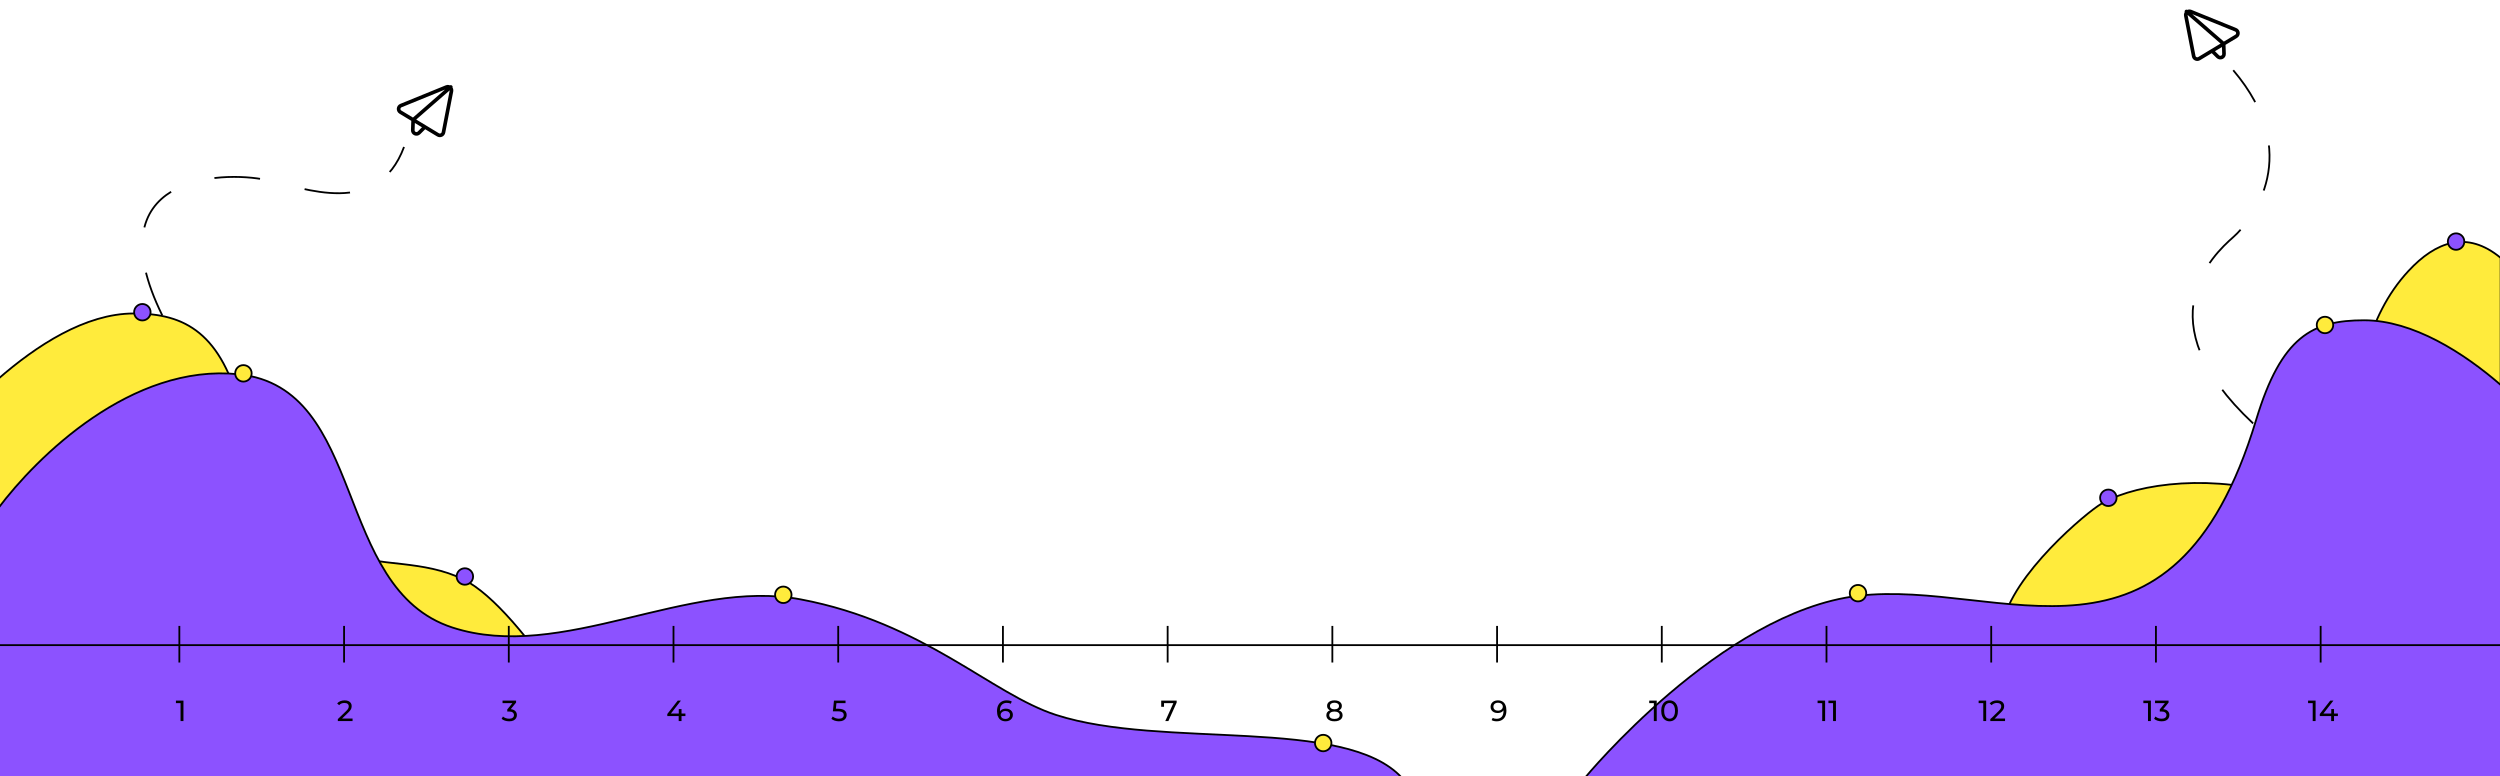 <svg width="1366" height="424" viewBox="0 0 1366 424" fill="none" xmlns="http://www.w3.org/2000/svg">
<path d="M1316.03 148.009C1330.92 131.987 1347.94 125.634 1366.37 140.906V422.194L1093.69 421.602C1092.98 421.484 1093.69 398.266 1093.69 346.379C1093.69 320.147 1135.14 284.148 1146.26 276.498C1162.25 265.502 1202.39 258.407 1242.88 269.404C1302.89 285.698 1268.16 199.507 1316.03 148.009Z" fill="#FFEB3C" stroke="black"/>
<path d="M1291.73 175C1318.37 175 1346.29 192.756 1367 210.866V425H866C866 425 940.511 334.502 1015.13 325.568C1093.22 316.218 1187.34 379.901 1232.78 229.332C1246.58 183.64 1263.68 175 1291.73 175Z" fill="#8C52FF" stroke="black"/>
<circle cx="1015.22" cy="324.112" r="4.5" fill="#FFEB3C" stroke="black"/>
<circle cx="1270.37" cy="177.572" r="4.5" fill="#FFEB3C" stroke="black"/>
<circle cx="1152" cy="272" r="4.5" fill="#8C52FF" stroke="black"/>
<circle cx="1342" cy="132" r="4.5" fill="#8C52FF" stroke="black"/>
<path d="M73.154 171.283C46.534 171.283 19.697 188.993 -1 207.057V420.283H335C335 420.283 286.644 332.931 253 316.5C210 295.5 158.565 330.49 132.052 225.475C121.053 181.909 101.184 171.283 73.154 171.283Z" fill="#FFEB3C" stroke="black"/>
<path d="M130.384 204.496C71.908 198.423 20.187 249.564 -1 277.761V425H766C735.107 391.258 635.326 409.427 577.091 390.668C541.581 379.23 505 340.26 437.5 327.5C375.714 315.82 306.865 362.267 247.21 342.886C181.458 321.525 200.864 211.817 130.384 204.496Z" fill="#8C52FF" stroke="black"/>
<circle cx="428" cy="325" r="4.5" fill="#FFEB3C" stroke="black"/>
<circle cx="723" cy="406" r="4.5" fill="#FFEB3C" stroke="black"/>
<circle cx="133" cy="204" r="4.5" fill="#FFEB3C" stroke="black"/>
<circle cx="77.782" cy="170.597" r="4.5" fill="#8C52FF" stroke="black"/>
<circle cx="254" cy="315" r="4.5" fill="#8C52FF" stroke="black"/>
<path d="M1231.12 231.379C1170.81 174.969 1209.38 139.136 1220.25 129.557C1231.12 119.978 1258.83 83.79 1220.25 38.379" stroke="black" stroke-dasharray="25 25"/>
<path d="M1194.67 6.276L1215.01 23.953L1215.2 29.421C1215.27 31.233 1213.08 32.189 1211.79 30.91L1208.65 27.785M1198.63 30.685L1194.34 8.551C1194.04 6.993 1195.58 5.72 1197.05 6.318L1221.56 16.269C1223.09 16.889 1223.25 18.985 1221.84 19.835L1201.62 32.018C1200.43 32.735 1198.89 32.05 1198.63 30.685Z" stroke="black" stroke-width="2" stroke-linecap="round" stroke-linejoin="round"/>
<path d="M88.662 172.311C51.123 95.88 120.535 93.05 145.679 98.358C166.518 102.756 206.237 119.234 220.757 80.311" stroke="black" stroke-dasharray="25 25"/>
<path d="M246.315 47.518L225.743 65.466L225.544 71.083C225.48 72.897 227.671 73.852 228.956 72.57L232.177 69.356M242.309 72.337L246.665 49.776C246.967 48.217 245.418 46.945 243.947 47.544L219.053 57.688C217.53 58.309 217.366 60.401 218.773 61.252L239.311 73.67C240.501 74.39 242.045 73.704 242.309 72.337Z" stroke="black" stroke-width="2" stroke-linecap="round" stroke-linejoin="round"/>
<line y1="352.5" x2="1366" y2="352.5" stroke="black"/>
<path d="M98 342L98 352L98 362" stroke="black"/>
<path d="M188 342L188 352L188 362" stroke="black"/>
<path d="M278 342L278 352L278 362" stroke="black"/>
<path d="M368 342L368 352L368 362" stroke="black"/>
<path d="M458 342L458 352L458 362" stroke="black"/>
<path d="M548 342L548 352L548 362" stroke="black"/>
<path d="M638 342L638 352L638 362" stroke="black"/>
<path d="M728 342L728 352L728 362" stroke="black"/>
<path d="M818 342L818 352L818 362" stroke="black"/>
<path d="M908 342L908 352L908 362" stroke="black"/>
<path d="M998 342L998 352L998 362" stroke="black"/>
<path d="M1088 342L1088 352L1088 362" stroke="black"/>
<path d="M1178 342L1178 352L1178 362" stroke="black"/>
<path d="M1268 342L1268 352L1268 362" stroke="black"/>
<path d="M98.656 394V383.44L99.344 384.192H96.128V382.8H100.24V394H98.656Z" fill="black"/>
<path d="M184.592 394V392.912L189.152 388.512C189.557 388.128 189.856 387.792 190.048 387.504C190.251 387.205 190.384 386.933 190.448 386.688C190.523 386.432 190.56 386.187 190.56 385.952C190.56 385.376 190.357 384.923 189.952 384.592C189.547 384.261 188.955 384.096 188.176 384.096C187.579 384.096 187.04 384.197 186.56 384.4C186.08 384.592 185.664 384.896 185.312 385.312L184.224 384.368C184.651 383.824 185.221 383.408 185.936 383.12C186.661 382.821 187.456 382.672 188.32 382.672C189.099 382.672 189.776 382.8 190.352 383.056C190.928 383.301 191.371 383.659 191.68 384.128C192 384.597 192.16 385.152 192.16 385.792C192.16 386.155 192.112 386.512 192.016 386.864C191.92 387.216 191.739 387.589 191.472 387.984C191.205 388.379 190.821 388.821 190.32 389.312L186.256 393.232L185.872 392.608H192.64V394H184.592Z" fill="black"/>
<path d="M278.192 394.128C277.403 394.128 276.635 394.005 275.888 393.76C275.152 393.515 274.549 393.184 274.08 392.768L274.816 391.504C275.189 391.856 275.675 392.144 276.272 392.368C276.869 392.592 277.509 392.704 278.192 392.704C279.024 392.704 279.669 392.528 280.128 392.176C280.597 391.813 280.832 391.328 280.832 390.72C280.832 390.133 280.608 389.664 280.16 389.312C279.723 388.949 279.024 388.768 278.064 388.768H277.168V387.648L280.496 383.552L280.72 384.192H274.592V382.8H281.984V383.888L278.672 387.968L277.84 387.472H278.368C279.723 387.472 280.736 387.776 281.408 388.384C282.091 388.992 282.432 389.765 282.432 390.704C282.432 391.333 282.277 391.909 281.968 392.432C281.659 392.955 281.189 393.371 280.56 393.68C279.941 393.979 279.152 394.128 278.192 394.128Z" fill="black"/>
<path d="M364.608 391.248V390.128L370.336 382.8H372.064L366.384 390.128L365.568 389.872H374.512V391.248H364.608ZM370.832 394V391.248L370.88 389.872V387.44H372.384V394H370.832Z" fill="black"/>
<path d="M458.384 394.128C457.595 394.128 456.827 394.005 456.08 393.76C455.344 393.515 454.741 393.184 454.272 392.768L455.008 391.504C455.381 391.856 455.867 392.144 456.464 392.368C457.061 392.592 457.696 392.704 458.368 392.704C459.221 392.704 459.877 392.523 460.336 392.16C460.795 391.797 461.024 391.312 461.024 390.704C461.024 390.288 460.923 389.925 460.72 389.616C460.517 389.307 460.165 389.072 459.664 388.912C459.173 388.741 458.496 388.656 457.632 388.656H455.088L455.68 382.8H462V384.192H456.272L457.104 383.408L456.64 388.032L455.808 387.264H457.968C459.088 387.264 459.989 387.408 460.672 387.696C461.355 387.984 461.851 388.384 462.16 388.896C462.469 389.397 462.624 389.979 462.624 390.64C462.624 391.28 462.469 391.867 462.16 392.4C461.851 392.923 461.381 393.344 460.752 393.664C460.133 393.973 459.344 394.128 458.384 394.128Z" fill="black"/>
<path d="M549.472 394.128C548.48 394.128 547.632 393.909 546.928 393.472C546.224 393.035 545.685 392.405 545.312 391.584C544.949 390.752 544.768 389.739 544.768 388.544C544.768 387.275 544.992 386.203 545.44 385.328C545.888 384.453 546.512 383.792 547.312 383.344C548.112 382.896 549.029 382.672 550.064 382.672C550.597 382.672 551.104 382.725 551.584 382.832C552.075 382.939 552.496 383.104 552.848 383.328L552.24 384.576C551.952 384.373 551.621 384.235 551.248 384.16C550.885 384.085 550.501 384.048 550.096 384.048C548.955 384.048 548.048 384.405 547.376 385.12C546.704 385.824 546.368 386.875 546.368 388.272C546.368 388.496 546.379 388.763 546.4 389.072C546.421 389.381 546.475 389.685 546.56 389.984L546.016 389.44C546.176 388.949 546.427 388.539 546.768 388.208C547.12 387.867 547.536 387.616 548.016 387.456C548.507 387.285 549.035 387.2 549.6 387.2C550.347 387.2 551.008 387.339 551.584 387.616C552.16 387.893 552.613 388.288 552.944 388.8C553.275 389.301 553.44 389.899 553.44 390.592C553.44 391.307 553.264 391.931 552.912 392.464C552.56 392.997 552.085 393.408 551.488 393.696C550.891 393.984 550.219 394.128 549.472 394.128ZM549.408 392.832C549.899 392.832 550.325 392.741 550.688 392.56C551.061 392.379 551.355 392.128 551.568 391.808C551.781 391.477 551.888 391.093 551.888 390.656C551.888 389.995 551.659 389.472 551.2 389.088C550.741 388.693 550.117 388.496 549.328 388.496C548.816 388.496 548.368 388.592 547.984 388.784C547.6 388.976 547.296 389.237 547.072 389.568C546.859 389.888 546.752 390.256 546.752 390.672C546.752 391.056 546.853 391.413 547.056 391.744C547.259 392.064 547.557 392.325 547.952 392.528C548.347 392.731 548.832 392.832 549.408 392.832Z" fill="black"/>
<path d="M636.704 394L641.456 383.472L641.872 384.192H635.216L636.016 383.408V386.192H634.48V382.8H642.928V383.888L638.4 394H636.704Z" fill="black"/>
<path d="M729.136 394.128C728.229 394.128 727.445 393.995 726.784 393.728C726.123 393.461 725.611 393.083 725.248 392.592C724.885 392.091 724.704 391.504 724.704 390.832C724.704 390.171 724.875 389.611 725.216 389.152C725.568 388.683 726.075 388.331 726.736 388.096C727.397 387.851 728.197 387.728 729.136 387.728C730.075 387.728 730.875 387.851 731.536 388.096C732.208 388.331 732.72 388.683 733.072 389.152C733.424 389.621 733.6 390.181 733.6 390.832C733.6 391.504 733.419 392.091 733.056 392.592C732.693 393.083 732.176 393.461 731.504 393.728C730.832 393.995 730.043 394.128 729.136 394.128ZM729.136 392.832C730.032 392.832 730.731 392.651 731.232 392.288C731.744 391.915 732 391.413 732 390.784C732 390.165 731.744 389.68 731.232 389.328C730.731 388.965 730.032 388.784 729.136 388.784C728.251 388.784 727.557 388.965 727.056 389.328C726.555 389.68 726.304 390.165 726.304 390.784C726.304 391.413 726.555 391.915 727.056 392.288C727.557 392.651 728.251 392.832 729.136 392.832ZM729.136 388.592C728.283 388.592 727.557 388.48 726.96 388.256C726.363 388.021 725.904 387.691 725.584 387.264C725.264 386.827 725.104 386.309 725.104 385.712C725.104 385.083 725.269 384.544 725.6 384.096C725.941 383.637 726.416 383.285 727.024 383.04C727.632 382.795 728.336 382.672 729.136 382.672C729.947 382.672 730.656 382.795 731.264 383.04C731.872 383.285 732.347 383.637 732.688 384.096C733.029 384.544 733.2 385.083 733.2 385.712C733.2 386.309 733.04 386.827 732.72 387.264C732.4 387.691 731.936 388.021 731.328 388.256C730.72 388.48 729.989 388.592 729.136 388.592ZM729.136 387.568C729.915 387.568 730.523 387.408 730.96 387.088C731.408 386.768 731.632 386.331 731.632 385.776C731.632 385.211 731.403 384.768 730.944 384.448C730.485 384.128 729.883 383.968 729.136 383.968C728.389 383.968 727.792 384.128 727.344 384.448C726.907 384.768 726.688 385.211 726.688 385.776C726.688 386.331 726.901 386.768 727.328 387.088C727.765 387.408 728.368 387.568 729.136 387.568Z" fill="black"/>
<path d="M818.4 382.672C819.413 382.672 820.267 382.891 820.96 383.328C821.664 383.765 822.197 384.4 822.56 385.232C822.923 386.053 823.104 387.061 823.104 388.256C823.104 389.525 822.88 390.597 822.432 391.472C821.984 392.347 821.365 393.008 820.576 393.456C819.787 393.904 818.864 394.128 817.808 394.128C817.285 394.128 816.779 394.075 816.288 393.968C815.808 393.861 815.387 393.696 815.024 393.472L815.632 392.224C815.931 392.416 816.261 392.555 816.624 392.64C816.997 392.715 817.387 392.752 817.792 392.752C818.923 392.752 819.824 392.4 820.496 391.696C821.168 390.981 821.504 389.925 821.504 388.528C821.504 388.304 821.493 388.037 821.472 387.728C821.451 387.419 821.403 387.115 821.328 386.816L821.856 387.36C821.707 387.851 821.456 388.267 821.104 388.608C820.763 388.939 820.347 389.189 819.856 389.36C819.376 389.52 818.848 389.6 818.272 389.6C817.536 389.6 816.88 389.461 816.304 389.184C815.728 388.907 815.275 388.517 814.944 388.016C814.613 387.504 814.448 386.901 814.448 386.208C814.448 385.483 814.619 384.859 814.96 384.336C815.312 383.803 815.787 383.392 816.384 383.104C816.992 382.816 817.664 382.672 818.4 382.672ZM818.464 383.968C817.984 383.968 817.557 384.059 817.184 384.24C816.811 384.421 816.517 384.672 816.304 384.992C816.101 385.312 816 385.696 816 386.144C816 386.805 816.229 387.333 816.688 387.728C817.147 388.112 817.765 388.304 818.544 388.304C819.056 388.304 819.504 388.208 819.888 388.016C820.283 387.824 820.587 387.563 820.8 387.232C821.024 386.901 821.136 386.533 821.136 386.128C821.136 385.733 821.035 385.376 820.832 385.056C820.629 384.736 820.331 384.475 819.936 384.272C819.541 384.069 819.051 383.968 818.464 383.968Z" fill="black"/>
<path d="M903.656 394V383.44L904.344 384.192H901.128V382.8H905.24V394H903.656ZM912.266 394.128C911.391 394.128 910.607 393.904 909.914 393.456C909.231 393.008 908.687 392.357 908.282 391.504C907.887 390.651 907.69 389.616 907.69 388.4C907.69 387.184 907.887 386.149 908.282 385.296C908.687 384.443 909.231 383.792 909.914 383.344C910.607 382.896 911.391 382.672 912.266 382.672C913.13 382.672 913.909 382.896 914.602 383.344C915.295 383.792 915.839 384.443 916.234 385.296C916.629 386.149 916.826 387.184 916.826 388.4C916.826 389.616 916.629 390.651 916.234 391.504C915.839 392.357 915.295 393.008 914.602 393.456C913.909 393.904 913.13 394.128 912.266 394.128ZM912.266 392.704C912.853 392.704 913.365 392.544 913.802 392.224C914.25 391.904 914.597 391.424 914.842 390.784C915.098 390.144 915.226 389.349 915.226 388.4C915.226 387.451 915.098 386.656 914.842 386.016C914.597 385.376 914.25 384.896 913.802 384.576C913.365 384.256 912.853 384.096 912.266 384.096C911.679 384.096 911.162 384.256 910.714 384.576C910.266 384.896 909.914 385.376 909.658 386.016C909.413 386.656 909.29 387.451 909.29 388.4C909.29 389.349 909.413 390.144 909.658 390.784C909.914 391.424 910.266 391.904 910.714 392.224C911.162 392.544 911.679 392.704 912.266 392.704Z" fill="black"/>
<path d="M995.656 394V383.44L996.344 384.192H993.128V382.8H997.24V394H995.656ZM1001.58 394V383.44L1002.27 384.192H999.05V382.8H1003.16V394H1001.58Z" fill="black"/>
<path d="M1083.66 394V383.44L1084.34 384.192H1081.13V382.8H1085.24V394H1083.66ZM1087.51 394V392.912L1092.07 388.512C1092.48 388.128 1092.78 387.792 1092.97 387.504C1093.17 387.205 1093.31 386.933 1093.37 386.688C1093.44 386.432 1093.48 386.187 1093.48 385.952C1093.48 385.376 1093.28 384.923 1092.87 384.592C1092.47 384.261 1091.88 384.096 1091.1 384.096C1090.5 384.096 1089.96 384.197 1089.48 384.4C1089 384.592 1088.59 384.896 1088.23 385.312L1087.15 384.368C1087.57 383.824 1088.14 383.408 1088.86 383.12C1089.58 382.821 1090.38 382.672 1091.24 382.672C1092.02 382.672 1092.7 382.8 1093.27 383.056C1093.85 383.301 1094.29 383.659 1094.6 384.128C1094.92 384.597 1095.08 385.152 1095.08 385.792C1095.08 386.155 1095.03 386.512 1094.94 386.864C1094.84 387.216 1094.66 387.589 1094.39 387.984C1094.13 388.379 1093.74 388.821 1093.24 389.312L1089.18 393.232L1088.79 392.608H1095.56V394H1087.51Z" fill="black"/>
<path d="M1173.66 394V383.44L1174.34 384.192H1171.13V382.8H1175.24V394H1173.66ZM1181.11 394.128C1180.32 394.128 1179.56 394.005 1178.81 393.76C1178.07 393.515 1177.47 393.184 1177 392.768L1177.74 391.504C1178.11 391.856 1178.6 392.144 1179.19 392.368C1179.79 392.592 1180.43 392.704 1181.11 392.704C1181.95 392.704 1182.59 392.528 1183.05 392.176C1183.52 391.813 1183.75 391.328 1183.75 390.72C1183.75 390.133 1183.53 389.664 1183.08 389.312C1182.64 388.949 1181.95 388.768 1180.99 388.768H1180.09V387.648L1183.42 383.552L1183.64 384.192H1177.51V382.8H1184.91V383.888L1181.59 387.968L1180.76 387.472H1181.29C1182.64 387.472 1183.66 387.776 1184.33 388.384C1185.01 388.992 1185.35 389.765 1185.35 390.704C1185.35 391.333 1185.2 391.909 1184.89 392.432C1184.58 392.955 1184.11 393.371 1183.48 393.68C1182.86 393.979 1182.07 394.128 1181.11 394.128Z" fill="black"/>
<path d="M1263.66 394V383.44L1264.34 384.192H1261.13V382.8H1265.24V394H1263.66ZM1267.53 391.248V390.128L1273.26 382.8H1274.99L1269.31 390.128L1268.49 389.872H1277.43V391.248H1267.53ZM1273.75 394V391.248L1273.8 389.872V387.44H1275.31V394H1273.75Z" fill="black"/>
</svg>
